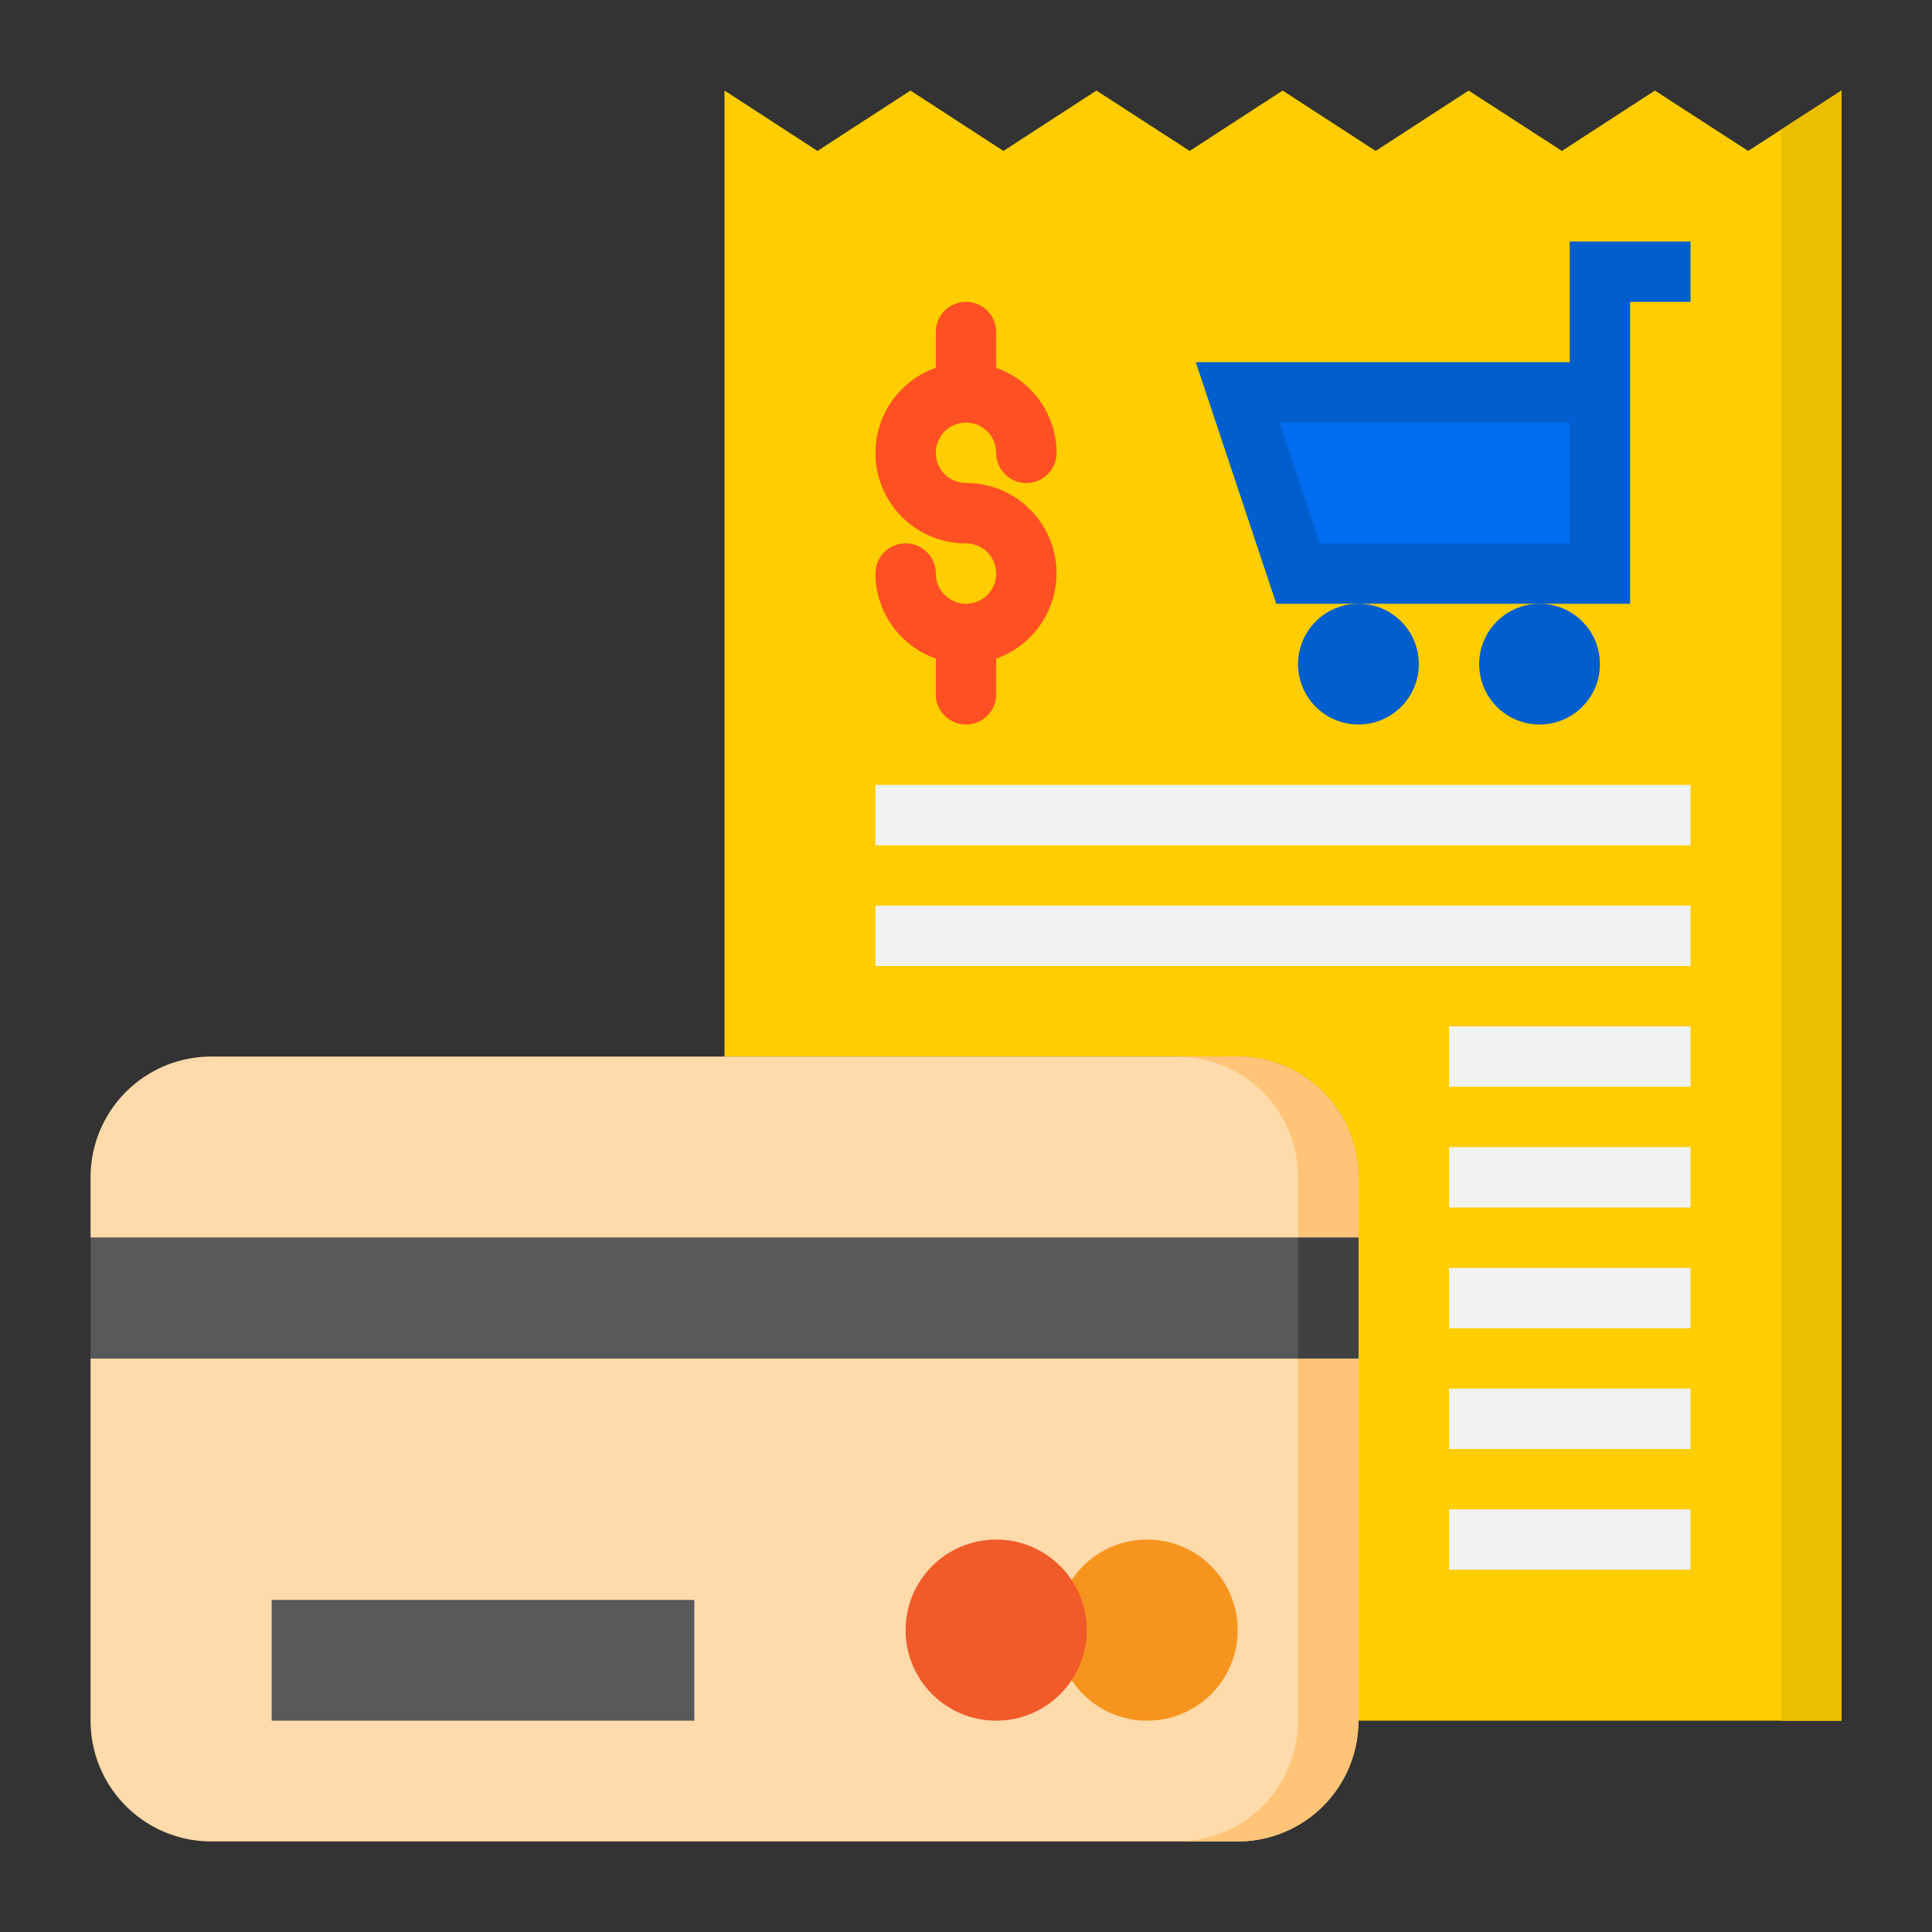 <svg height="512" viewBox="0 0 64 64" width="512" xmlns="http://www.w3.org/2000/svg"><rect x="0" y="0" width="64" height="64" fill="#333333" stroke="none"/><g id="Bill"><path d="m61 3v54h-16v-18a4 4 0 0 0 -4-4h-17v-32l3.08 2 3.08-2 3.08 2 3.08-2 3.09 2 3.08-2 3.08 2 3.08-2 3.09 2 3.08-2 3.09 2z" fill="#ffcd00"/><path d="m59 4.294v52.706h2v-54z" fill="#ebbf00"/><path d="m43 19h10v-6h-12z" fill="#006df0"/><path d="m45 39a4 4 0 0 0 -4-4h-34a4 4 0 0 0 -4 4v2h42z" fill="#ffdaaa"/><path d="m45 45v12a4 4 0 0 1 -4 4h-34a4 4 0 0 1 -4-4v-12z" fill="#ffdaaa"/><path d="m41 35h-2a4 4 0 0 1 4 4v2h2v-2a4 4 0 0 0 -4-4z" fill="#ffc477"/><path d="m43 45v12a4 4 0 0 1 -4 4h2a4 4 0 0 0 4-4v-12z" fill="#ffc477"/><path d="m3 41h42v4h-42z" fill="#58595b"/><path d="m43 41h2v4h-2z" fill="#414042"/><path d="m9 53h14v4h-14z" fill="#58595b"/><circle cx="45" cy="22" fill="#9bc9ff" r="1"/><circle cx="51" cy="22" fill="#9bc9ff" r="1"/><circle cx="38" cy="54" fill="#f7941d" r="3"/><path d="m45 20h9v-10h2v-2h-4v4h-12.387l2.666 8zm7-6v4h-8.279l-1.334-4z" fill="#005ece"/><g fill="#f1f2f2"><path d="m29 26h27v2h-27z"/><path d="m29 30h27v2h-27z"/><path d="m48 34h8v2h-8z"/><path d="m48 38h8v2h-8z"/><path d="m48 42h8v2h-8z"/><path d="m48 46h8v2h-8z"/><path d="m48 50h8v2h-8z"/></g><path d="m32 20a1 1 0 0 1 -1-1 1 1 0 0 0 -2 0 3 3 0 0 0 2 2.816v1.184a1 1 0 0 0 2 0v-1.184a2.993 2.993 0 0 0 -1-5.816 1 1 0 1 1 1-1 1 1 0 0 0 2 0 3 3 0 0 0 -2-2.816v-1.184a1 1 0 0 0 -2 0v1.184a2.993 2.993 0 0 0 1 5.816 1 1 0 0 1 0 2z" fill="#ff5023"/><circle cx="45" cy="22" fill="#005ece" r="2"/><circle cx="51" cy="22" fill="#005ece" r="2"/><circle cx="33" cy="54" fill="#f15a29" r="3"/></g></svg>